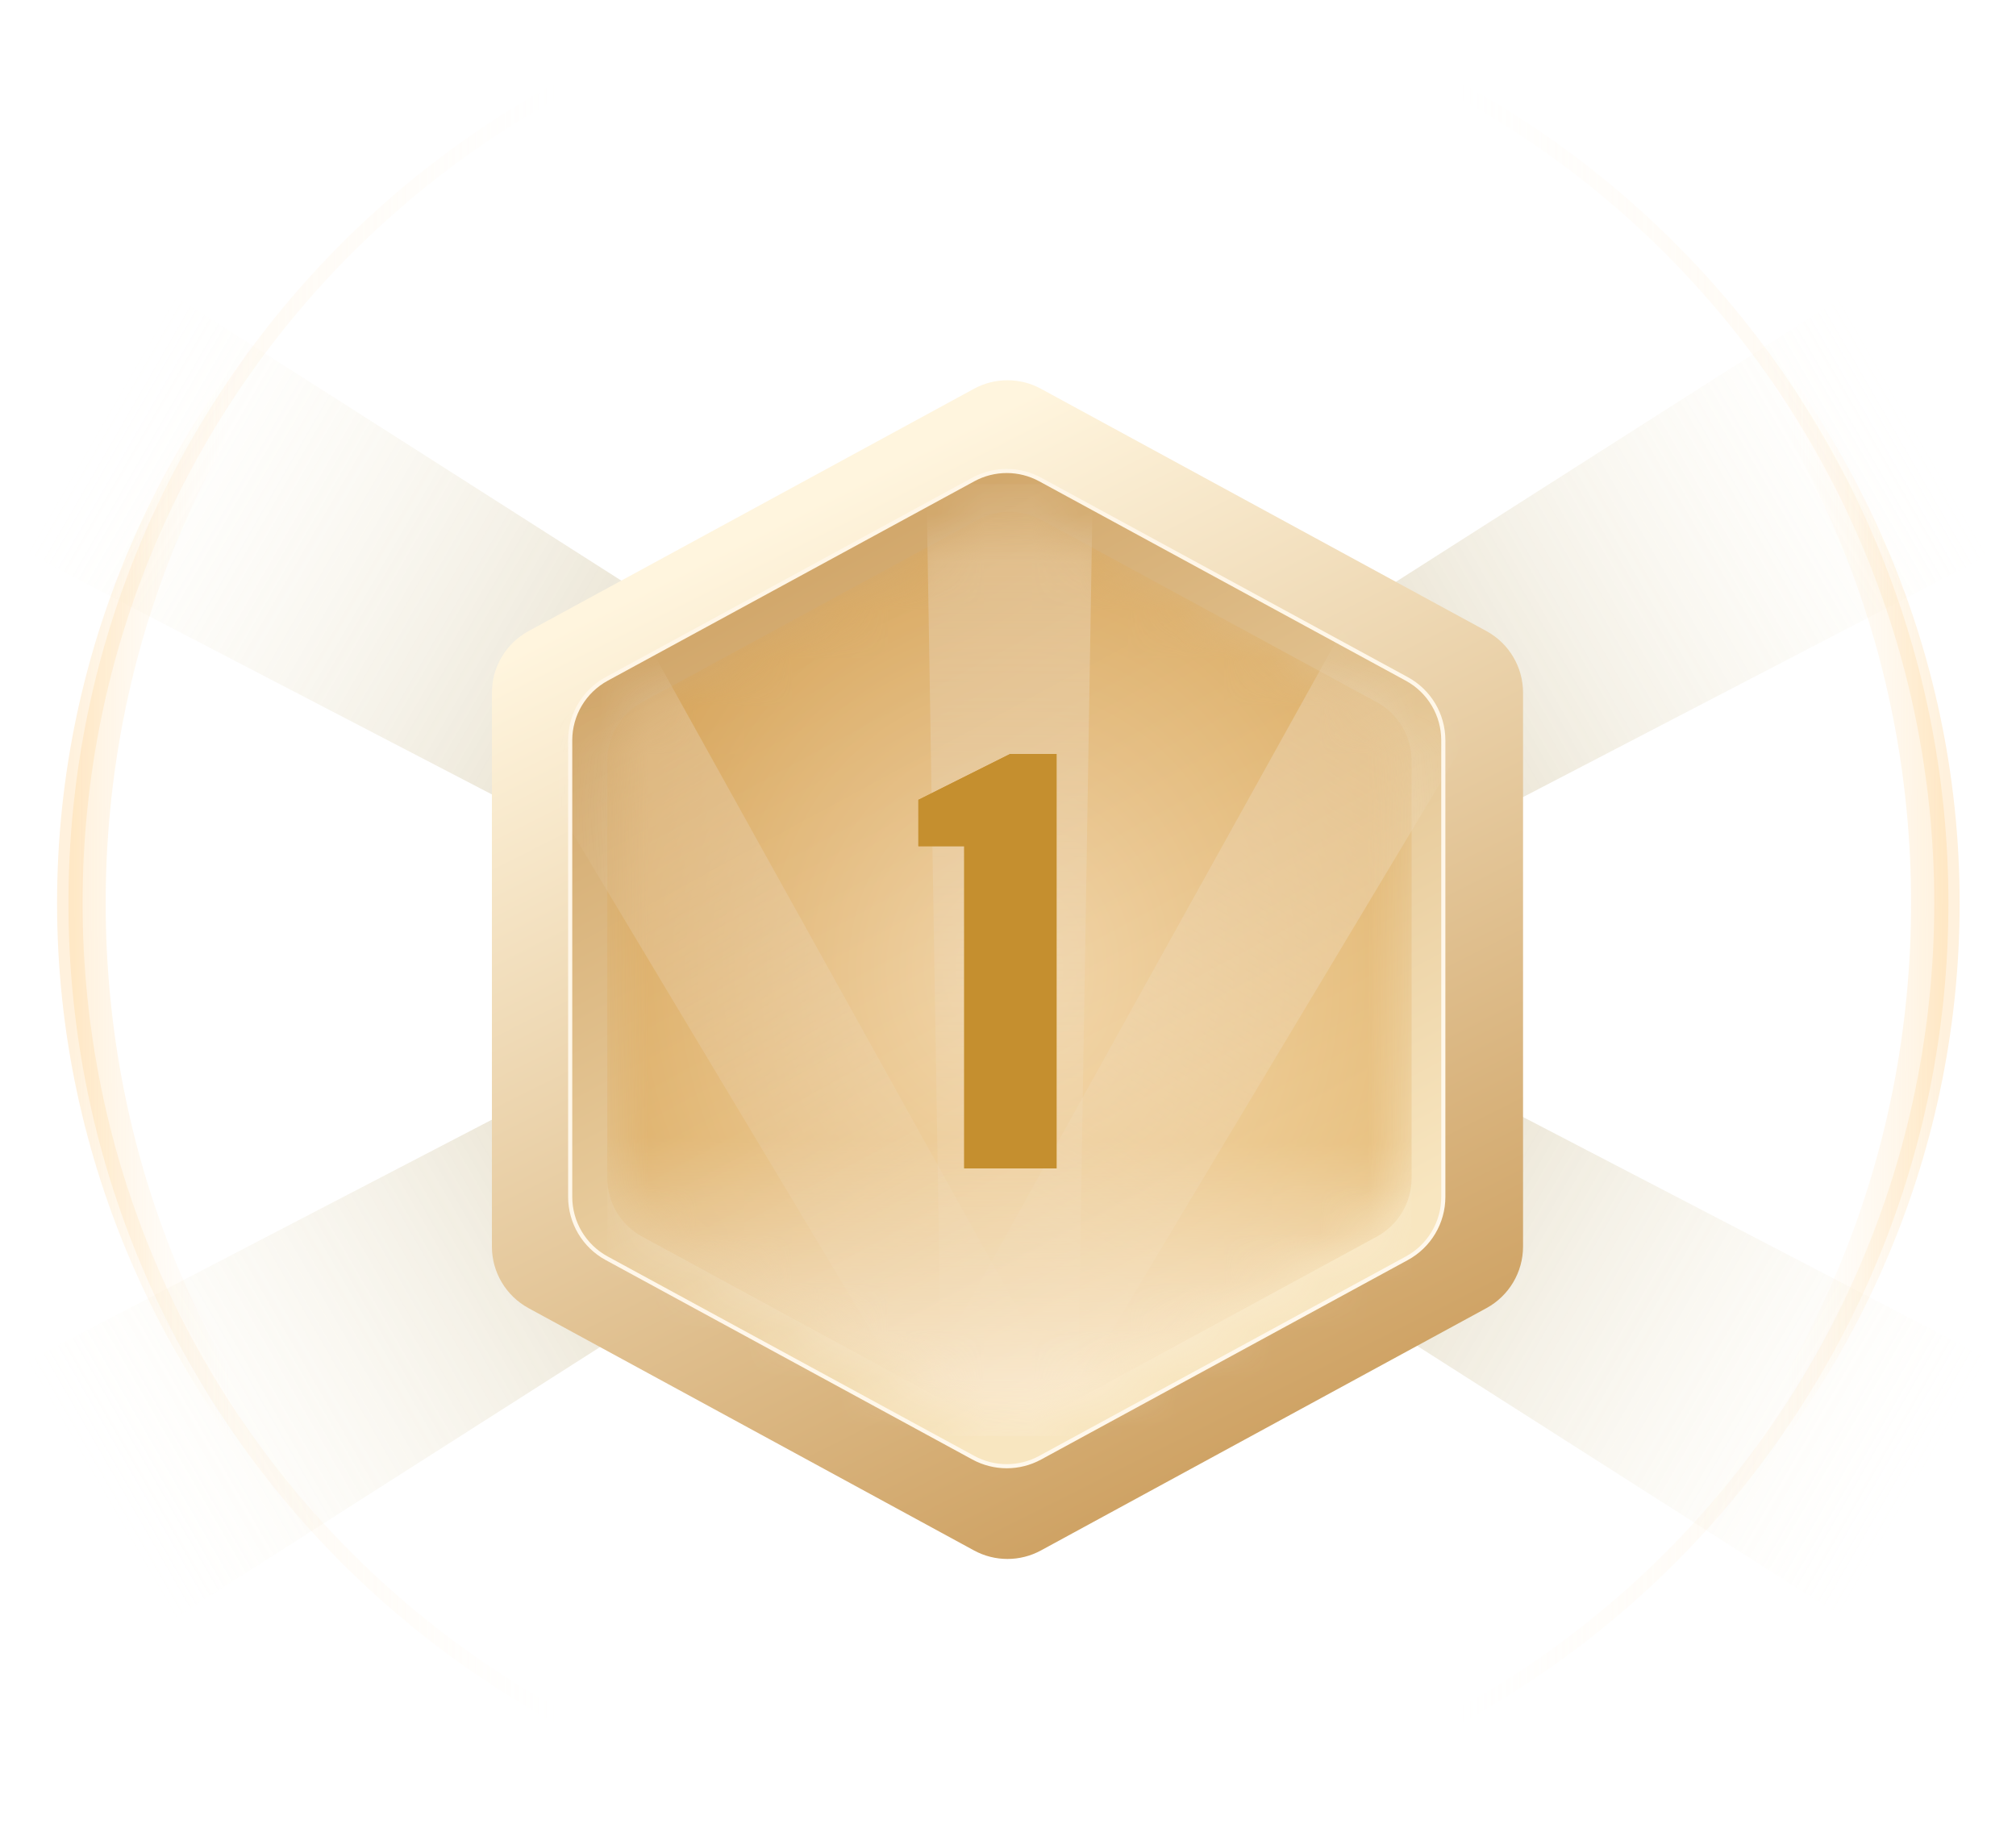 <svg width="42" height="38" viewBox="0 0 42 38" fill="none" xmlns="http://www.w3.org/2000/svg">
<g clip-path="url(#clip0_3742_15822)">
<g opacity="0.4" filter="url(#filter0_f_3742_15822)">
<path d="M25.938 20.261L41.473 28.338L38.383 33.69L23.621 24.275L25.938 20.261Z" fill="url(#paint0_linear_3742_15822)"/>
</g>
<g opacity="0.4" filter="url(#filter1_f_3742_15822)">
<path d="M18.352 24.333L3.59 33.748L0.5 28.396L16.034 20.319L18.352 24.333Z" fill="url(#paint1_linear_3742_15822)"/>
</g>
<g opacity="0.4" filter="url(#filter2_f_3742_15822)">
<path d="M25.938 19.618L41.473 11.541L38.383 6.189L23.621 15.604L25.938 19.618Z" fill="url(#paint2_linear_3742_15822)"/>
</g>
<g opacity="0.4" filter="url(#filter3_f_3742_15822)">
<path d="M18.352 15.546L3.59 6.131L0.5 11.483L16.034 19.56L18.352 15.546Z" fill="url(#paint3_linear_3742_15822)"/>
</g>
<g filter="url(#filter4_f_3742_15822)">
<path fill-rule="evenodd" clip-rule="evenodd" d="M20.868 -0.332C10.293 -0.332 1.721 8.241 1.721 18.815C1.721 29.39 10.293 37.962 20.868 37.962V38.258C10.13 38.258 1.426 29.553 1.426 18.815C1.426 8.078 10.13 -0.627 20.868 -0.627V-0.332Z" fill="url(#paint4_linear_3742_15822)"/>
</g>
<g filter="url(#filter5_f_3742_15822)">
<path fill-rule="evenodd" clip-rule="evenodd" d="M20.99 -0.332C10.416 -0.332 2.202 8.241 2.202 18.815C2.202 29.39 10.416 37.962 20.99 37.962V38.258C10.252 38.258 1.189 29.553 1.189 18.815C1.189 8.078 10.252 -0.627 20.99 -0.627V-0.332Z" fill="url(#paint5_linear_3742_15822)" fill-opacity="0.22"/>
</g>
<g filter="url(#filter6_f_3742_15822)">
<path fill-rule="evenodd" clip-rule="evenodd" d="M21.149 -0.332C31.724 -0.332 40.297 8.241 40.297 18.815C40.297 29.39 31.724 37.962 21.149 37.962V38.258C31.887 38.258 40.592 29.553 40.592 18.815C40.592 8.078 31.887 -0.627 21.149 -0.627V-0.332Z" fill="url(#paint6_linear_3742_15822)"/>
</g>
<g filter="url(#filter7_f_3742_15822)">
<path fill-rule="evenodd" clip-rule="evenodd" d="M21.025 -0.332C31.6 -0.332 39.814 8.241 39.814 18.815C39.814 29.39 31.6 37.962 21.025 37.962V38.258C31.763 38.258 40.826 29.553 40.826 18.815C40.826 8.078 31.763 -0.627 21.025 -0.627V-0.332Z" fill="url(#paint7_linear_3742_15822)" fill-opacity="0.22"/>
</g>
<g filter="url(#filter8_dd_3742_15822)">
<g filter="url(#filter9_d_3742_15822)">
<path d="M20.291 6.887L11.011 11.935C10.541 12.191 10.248 12.683 10.248 13.218L10.248 24.758C10.248 25.293 10.541 25.785 11.011 26.041L20.291 31.089C20.726 31.326 21.252 31.326 21.687 31.089L30.967 26.041C31.437 25.785 31.73 25.293 31.73 24.758L31.73 13.218C31.73 12.683 31.437 12.191 30.967 11.935L21.687 6.887C21.252 6.65 20.726 6.65 20.291 6.887Z" fill="url(#paint8_linear_3742_15822)"/>
<path d="M20.283 8.775L12.643 12.931C12.174 13.185 11.883 13.676 11.883 14.209L11.883 23.721C11.883 24.254 12.174 24.745 12.643 25L20.283 29.156C20.716 29.392 21.24 29.392 21.674 29.156L29.314 25C29.782 24.745 30.073 24.254 30.073 23.721L30.073 14.209C30.073 13.676 29.782 13.185 29.314 12.931L21.674 8.775C21.24 8.539 20.716 8.539 20.283 8.775Z" fill="url(#paint9_linear_3742_15822)"/>
<g filter="url(#filter10_f_3742_15822)">
<path fill-rule="evenodd" clip-rule="evenodd" d="M21.649 8.814C21.228 8.585 20.72 8.585 20.299 8.814L12.659 12.97C12.205 13.218 11.922 13.694 11.922 14.211L11.922 23.723C11.922 24.241 12.205 24.717 12.659 24.964L20.299 29.12C20.72 29.349 21.228 29.349 21.649 29.12L29.289 24.964C29.744 24.717 30.026 24.241 30.026 23.723L30.026 14.211C30.026 13.694 29.744 13.218 29.289 12.97L21.649 8.814ZM20.258 8.739C20.705 8.496 21.244 8.496 21.69 8.739L29.33 12.895C29.812 13.157 30.112 13.662 30.112 14.211L30.112 23.723C30.112 24.272 29.812 24.777 29.33 25.039L21.69 29.195C21.244 29.438 20.705 29.438 20.258 29.195L12.618 25.039C12.136 24.777 11.836 24.272 11.836 23.723L11.836 14.211C11.836 13.662 12.136 13.157 12.618 12.895L20.258 8.739Z" fill="url(#paint10_linear_3742_15822)"/>
</g>
<g opacity="0.5">
<mask id="mask0_3742_15822" style="mask-type:alpha" maskUnits="userSpaceOnUse" x="12" y="9" width="18" height="20">
<path d="M20.369 9.617L13.376 13.418C12.93 13.661 12.652 14.127 12.652 14.634L12.652 23.334C12.652 23.842 12.93 24.308 13.376 24.55L20.369 28.351C20.781 28.576 21.279 28.576 21.691 28.351L28.685 24.55C29.13 24.308 29.408 23.842 29.408 23.334L29.408 14.634C29.408 14.127 29.13 13.661 28.685 13.418L21.691 9.617C21.279 9.393 20.781 9.393 20.369 9.617Z" fill="#A6D3DE"/>
</mask>
<g mask="url(#mask0_3742_15822)">
<path d="M20.369 9.617L13.376 13.418C12.93 13.661 12.652 14.127 12.652 14.634L12.652 23.334C12.652 23.842 12.93 24.308 13.376 24.55L20.369 28.351C20.781 28.576 21.279 28.576 21.691 28.351L28.685 24.55C29.13 24.308 29.408 23.842 29.408 23.334L29.408 14.634C29.408 14.127 29.13 13.661 28.685 13.418L21.691 9.617C21.279 9.393 20.781 9.393 20.369 9.617Z" fill="url(#paint11_radial_3742_15822)"/>
<path opacity="0.5" d="M19.634 29.093L19.301 8.871H22.767L22.435 29.093H19.634Z" fill="url(#paint12_linear_3742_15822)"/>
<path opacity="0.5" d="M19.585 28.915L9.186 11.568L12.188 9.835L22.011 27.514L19.585 28.915Z" fill="url(#paint13_linear_3742_15822)"/>
<path opacity="0.5" d="M19.296 27.517L29.119 9.838L32.121 11.571L21.722 28.918L19.296 27.517Z" fill="url(#paint14_linear_3742_15822)"/>
<path d="M12.654 17.824H29.41V28.706H12.654V17.824Z" fill="url(#paint15_linear_3742_15822)"/>
<g filter="url(#filter11_i_3742_15822)">
<path d="M20.369 9.617L13.376 13.418C12.93 13.661 12.652 14.127 12.652 14.634L12.652 23.334C12.652 23.842 12.93 24.308 13.376 24.55L20.369 28.351C20.781 28.576 21.279 28.576 21.691 28.351L28.685 24.55C29.13 24.308 29.408 23.842 29.408 23.334L29.408 14.634C29.408 14.127 29.13 13.661 28.685 13.418L21.691 9.617C21.279 9.393 20.781 9.393 20.369 9.617Z" fill="#6052B4" fill-opacity="0.01"/>
</g>
</g>
</g>
</g>
<g filter="url(#filter12_dii_3742_15822)">
<path d="M20.088 23.218V16.506H19.133V15.54L21.044 14.584H22.011V23.218H20.088Z" fill="#C58F2F"/>
</g>
<g filter="url(#filter13_dii_3742_15822)">
<path d="M20.088 23.218V16.506H19.133V15.54L21.044 14.584H22.011V23.218H20.088Z" fill="#C58F2F"/>
</g>
</g>
</g>
<defs>
<filter id="filter0_f_3742_15822" x="21.301" y="17.942" width="22.492" height="18.068" filterUnits="userSpaceOnUse" color-interpolation-filters="sRGB">
<feFlood flood-opacity="0" result="BackgroundImageFix"/>
<feBlend mode="normal" in="SourceGraphic" in2="BackgroundImageFix" result="shape"/>
<feGaussianBlur stdDeviation="1.16" result="effect1_foregroundBlur_3742_15822"/>
</filter>
<filter id="filter1_f_3742_15822" x="-1.82" y="17.998" width="22.492" height="18.07" filterUnits="userSpaceOnUse" color-interpolation-filters="sRGB">
<feFlood flood-opacity="0" result="BackgroundImageFix"/>
<feBlend mode="normal" in="SourceGraphic" in2="BackgroundImageFix" result="shape"/>
<feGaussianBlur stdDeviation="1.16" result="effect1_foregroundBlur_3742_15822"/>
</filter>
<filter id="filter2_f_3742_15822" x="21.301" y="3.869" width="22.492" height="18.068" filterUnits="userSpaceOnUse" color-interpolation-filters="sRGB">
<feFlood flood-opacity="0" result="BackgroundImageFix"/>
<feBlend mode="normal" in="SourceGraphic" in2="BackgroundImageFix" result="shape"/>
<feGaussianBlur stdDeviation="1.16" result="effect1_foregroundBlur_3742_15822"/>
</filter>
<filter id="filter3_f_3742_15822" x="-1.82" y="3.811" width="22.492" height="18.07" filterUnits="userSpaceOnUse" color-interpolation-filters="sRGB">
<feFlood flood-opacity="0" result="BackgroundImageFix"/>
<feBlend mode="normal" in="SourceGraphic" in2="BackgroundImageFix" result="shape"/>
<feGaussianBlur stdDeviation="1.16" result="effect1_foregroundBlur_3742_15822"/>
</filter>
<filter id="filter4_f_3742_15822" x="1.032" y="-1.021" width="20.229" height="39.672" filterUnits="userSpaceOnUse" color-interpolation-filters="sRGB">
<feFlood flood-opacity="0" result="BackgroundImageFix"/>
<feBlend mode="normal" in="SourceGraphic" in2="BackgroundImageFix" result="shape"/>
<feGaussianBlur stdDeviation="0.197" result="effect1_foregroundBlur_3742_15822"/>
</filter>
<filter id="filter5_f_3742_15822" x="0.573" y="-1.244" width="21.034" height="40.118" filterUnits="userSpaceOnUse" color-interpolation-filters="sRGB">
<feFlood flood-opacity="0" result="BackgroundImageFix"/>
<feBlend mode="normal" in="SourceGraphic" in2="BackgroundImageFix" result="shape"/>
<feGaussianBlur stdDeviation="0.308" result="effect1_foregroundBlur_3742_15822"/>
</filter>
<filter id="filter6_f_3742_15822" x="20.757" y="-1.021" width="20.229" height="39.672" filterUnits="userSpaceOnUse" color-interpolation-filters="sRGB">
<feFlood flood-opacity="0" result="BackgroundImageFix"/>
<feBlend mode="normal" in="SourceGraphic" in2="BackgroundImageFix" result="shape"/>
<feGaussianBlur stdDeviation="0.197" result="effect1_foregroundBlur_3742_15822"/>
</filter>
<filter id="filter7_f_3742_15822" x="20.409" y="-1.244" width="21.034" height="40.118" filterUnits="userSpaceOnUse" color-interpolation-filters="sRGB">
<feFlood flood-opacity="0" result="BackgroundImageFix"/>
<feBlend mode="normal" in="SourceGraphic" in2="BackgroundImageFix" result="shape"/>
<feGaussianBlur stdDeviation="0.308" result="effect1_foregroundBlur_3742_15822"/>
</filter>
<filter id="filter8_dd_3742_15822" x="2.357" y="-0.656" width="37.263" height="40.339" filterUnits="userSpaceOnUse" color-interpolation-filters="sRGB">
<feFlood flood-opacity="0" result="BackgroundImageFix"/>
<feColorMatrix in="SourceAlpha" type="matrix" values="0 0 0 0 0 0 0 0 0 0 0 0 0 0 0 0 0 0 127 0" result="hardAlpha"/>
<feOffset/>
<feGaussianBlur stdDeviation="1.315"/>
<feColorMatrix type="matrix" values="0 0 0 0 0.992 0 0 0 0 0.802 0 0 0 0 0.516 0 0 0 1 0"/>
<feBlend mode="normal" in2="BackgroundImageFix" result="effect1_dropShadow_3742_15822"/>
<feColorMatrix in="SourceAlpha" type="matrix" values="0 0 0 0 0 0 0 0 0 0 0 0 0 0 0 0 0 0 127 0" result="hardAlpha"/>
<feOffset dy="0.526"/>
<feGaussianBlur stdDeviation="3.946"/>
<feColorMatrix type="matrix" values="0 0 0 0 1 0 0 0 0 0.723 0 0 0 0 0.467 0 0 0 0.6 0"/>
<feBlend mode="normal" in2="effect1_dropShadow_3742_15822" result="effect2_dropShadow_3742_15822"/>
<feBlend mode="normal" in="SourceGraphic" in2="effect2_dropShadow_3742_15822" result="shape"/>
</filter>
<filter id="filter9_d_3742_15822" x="9.732" y="6.709" width="22.512" height="25.76" filterUnits="userSpaceOnUse" color-interpolation-filters="sRGB">
<feFlood flood-opacity="0" result="BackgroundImageFix"/>
<feColorMatrix in="SourceAlpha" type="matrix" values="0 0 0 0 0 0 0 0 0 0 0 0 0 0 0 0 0 0 127 0" result="hardAlpha"/>
<feOffset dy="0.687"/>
<feGaussianBlur stdDeviation="0.258"/>
<feColorMatrix type="matrix" values="0 0 0 0 0.438 0 0 0 0 0.287 0 0 0 0 0.111 0 0 0 0.6 0"/>
<feBlend mode="normal" in2="BackgroundImageFix" result="effect1_dropShadow_3742_15822"/>
<feBlend mode="normal" in="SourceGraphic" in2="effect1_dropShadow_3742_15822" result="shape"/>
</filter>
<filter id="filter10_f_3742_15822" x="11.81" y="8.531" width="18.329" height="20.872" filterUnits="userSpaceOnUse" color-interpolation-filters="sRGB">
<feFlood flood-opacity="0" result="BackgroundImageFix"/>
<feBlend mode="normal" in="SourceGraphic" in2="BackgroundImageFix" result="shape"/>
<feGaussianBlur stdDeviation="0.013" result="effect1_foregroundBlur_3742_15822"/>
</filter>
<filter id="filter11_i_3742_15822" x="12.652" y="9.449" width="16.756" height="19.07" filterUnits="userSpaceOnUse" color-interpolation-filters="sRGB">
<feFlood flood-opacity="0" result="BackgroundImageFix"/>
<feBlend mode="normal" in="SourceGraphic" in2="BackgroundImageFix" result="shape"/>
<feColorMatrix in="SourceAlpha" type="matrix" values="0 0 0 0 0 0 0 0 0 0 0 0 0 0 0 0 0 0 127 0" result="hardAlpha"/>
<feOffset/>
<feGaussianBlur stdDeviation="0.578"/>
<feComposite in2="hardAlpha" operator="arithmetic" k2="-1" k3="1"/>
<feColorMatrix type="matrix" values="0 0 0 0 0.458 0 0 0 0 0.257 0 0 0 0 0.071 0 0 0 1 0"/>
<feBlend mode="normal" in2="shape" result="effect1_innerShadow_3742_15822"/>
</filter>
<filter id="filter12_dii_3742_15822" x="18.337" y="13.788" width="4.47" height="11.021" filterUnits="userSpaceOnUse" color-interpolation-filters="sRGB">
<feFlood flood-opacity="0" result="BackgroundImageFix"/>
<feColorMatrix in="SourceAlpha" type="matrix" values="0 0 0 0 0 0 0 0 0 0 0 0 0 0 0 0 0 0 127 0" result="hardAlpha"/>
<feOffset dy="0.796"/>
<feGaussianBlur stdDeviation="0.398"/>
<feComposite in2="hardAlpha" operator="out"/>
<feColorMatrix type="matrix" values="0 0 0 0 1 0 0 0 0 1 0 0 0 0 1 0 0 0 0.25 0"/>
<feBlend mode="normal" in2="BackgroundImageFix" result="effect1_dropShadow_3742_15822"/>
<feBlend mode="normal" in="SourceGraphic" in2="effect1_dropShadow_3742_15822" result="shape"/>
<feColorMatrix in="SourceAlpha" type="matrix" values="0 0 0 0 0 0 0 0 0 0 0 0 0 0 0 0 0 0 127 0" result="hardAlpha"/>
<feOffset dy="0.796"/>
<feGaussianBlur stdDeviation="0.398"/>
<feComposite in2="hardAlpha" operator="arithmetic" k2="-1" k3="1"/>
<feColorMatrix type="matrix" values="0 0 0 0 0.839 0 0 0 0 0.663 0 0 0 0 0.412 0 0 0 1 0"/>
<feBlend mode="normal" in2="shape" result="effect2_innerShadow_3742_15822"/>
<feColorMatrix in="SourceAlpha" type="matrix" values="0 0 0 0 0 0 0 0 0 0 0 0 0 0 0 0 0 0 127 0" result="hardAlpha"/>
<feOffset dy="-0.994"/>
<feGaussianBlur stdDeviation="0.398"/>
<feComposite in2="hardAlpha" operator="arithmetic" k2="-1" k3="1"/>
<feColorMatrix type="matrix" values="0 0 0 0 1 0 0 0 0 0.912 0 0 0 0 0.74 0 0 0 0.25 0"/>
<feBlend mode="normal" in2="effect2_innerShadow_3742_15822" result="effect3_innerShadow_3742_15822"/>
</filter>
<filter id="filter13_dii_3742_15822" x="18.337" y="13.788" width="4.47" height="11.021" filterUnits="userSpaceOnUse" color-interpolation-filters="sRGB">
<feFlood flood-opacity="0" result="BackgroundImageFix"/>
<feColorMatrix in="SourceAlpha" type="matrix" values="0 0 0 0 0 0 0 0 0 0 0 0 0 0 0 0 0 0 127 0" result="hardAlpha"/>
<feOffset dy="0.796"/>
<feGaussianBlur stdDeviation="0.398"/>
<feComposite in2="hardAlpha" operator="out"/>
<feColorMatrix type="matrix" values="0 0 0 0 1 0 0 0 0 1 0 0 0 0 1 0 0 0 0.25 0"/>
<feBlend mode="normal" in2="BackgroundImageFix" result="effect1_dropShadow_3742_15822"/>
<feBlend mode="normal" in="SourceGraphic" in2="effect1_dropShadow_3742_15822" result="shape"/>
<feColorMatrix in="SourceAlpha" type="matrix" values="0 0 0 0 0 0 0 0 0 0 0 0 0 0 0 0 0 0 127 0" result="hardAlpha"/>
<feOffset dy="0.796"/>
<feGaussianBlur stdDeviation="0.398"/>
<feComposite in2="hardAlpha" operator="arithmetic" k2="-1" k3="1"/>
<feColorMatrix type="matrix" values="0 0 0 0 0.839 0 0 0 0 0.663 0 0 0 0 0.412 0 0 0 1 0"/>
<feBlend mode="normal" in2="shape" result="effect2_innerShadow_3742_15822"/>
<feColorMatrix in="SourceAlpha" type="matrix" values="0 0 0 0 0 0 0 0 0 0 0 0 0 0 0 0 0 0 127 0" result="hardAlpha"/>
<feOffset dy="-0.994"/>
<feGaussianBlur stdDeviation="0.398"/>
<feComposite in2="hardAlpha" operator="arithmetic" k2="-1" k3="1"/>
<feColorMatrix type="matrix" values="0 0 0 0 1 0 0 0 0 0.912 0 0 0 0 0.74 0 0 0 0.25 0"/>
<feBlend mode="normal" in2="effect2_innerShadow_3742_15822" result="effect3_innerShadow_3742_15822"/>
</filter>
<linearGradient id="paint0_linear_3742_15822" x1="39.928" y1="31.014" x2="24.779" y2="22.268" gradientUnits="userSpaceOnUse">
<stop stop-color="#FFF6D6" stop-opacity="0"/>
<stop offset="1" stop-color="#90752F"/>
</linearGradient>
<linearGradient id="paint1_linear_3742_15822" x1="2.045" y1="31.072" x2="17.193" y2="22.326" gradientUnits="userSpaceOnUse">
<stop stop-color="#FFF6D6" stop-opacity="0"/>
<stop offset="1" stop-color="#90752F"/>
</linearGradient>
<linearGradient id="paint2_linear_3742_15822" x1="39.928" y1="8.865" x2="24.779" y2="17.611" gradientUnits="userSpaceOnUse">
<stop stop-color="#FFF6D6" stop-opacity="0"/>
<stop offset="1" stop-color="#90752F"/>
</linearGradient>
<linearGradient id="paint3_linear_3742_15822" x1="2.045" y1="8.807" x2="17.193" y2="17.553" gradientUnits="userSpaceOnUse">
<stop stop-color="#FFF6D6" stop-opacity="0"/>
<stop offset="1" stop-color="#90752F"/>
</linearGradient>
<linearGradient id="paint4_linear_3742_15822" x1="-0.592" y1="18.815" x2="11.615" y2="18.815" gradientUnits="userSpaceOnUse">
<stop stop-color="#FFF0DA"/>
<stop offset="0.322" stop-color="#FFE6C0" stop-opacity="0.22"/>
<stop offset="1" stop-color="#FFE6C0" stop-opacity="0"/>
</linearGradient>
<linearGradient id="paint5_linear_3742_15822" x1="1.518" y1="18.845" x2="11.737" y2="18.815" gradientUnits="userSpaceOnUse">
<stop stop-color="#FFC164"/>
<stop offset="0.322" stop-color="#FFE6C0" stop-opacity="0"/>
<stop offset="1" stop-color="#FFE6C0" stop-opacity="0"/>
</linearGradient>
<linearGradient id="paint6_linear_3742_15822" x1="42.61" y1="18.815" x2="30.403" y2="18.815" gradientUnits="userSpaceOnUse">
<stop stop-color="#FFF0DA"/>
<stop offset="0.322" stop-color="#FFE6C0" stop-opacity="0.22"/>
<stop offset="1" stop-color="#FFE6C0" stop-opacity="0"/>
</linearGradient>
<linearGradient id="paint7_linear_3742_15822" x1="40.498" y1="18.845" x2="30.279" y2="18.815" gradientUnits="userSpaceOnUse">
<stop stop-color="#FFC164"/>
<stop offset="0.322" stop-color="#FFE6C0" stop-opacity="0"/>
<stop offset="1" stop-color="#FFE6C0" stop-opacity="0"/>
</linearGradient>
<linearGradient id="paint8_linear_3742_15822" x1="16.478" y1="9.514" x2="26.144" y2="28.719" gradientUnits="userSpaceOnUse">
<stop stop-color="#FFF5DE"/>
<stop offset="1" stop-color="#CFA365"/>
</linearGradient>
<linearGradient id="paint9_linear_3742_15822" x1="16.394" y1="11.103" x2="24.729" y2="26.484" gradientUnits="userSpaceOnUse">
<stop stop-color="#D2A86C"/>
<stop offset="1" stop-color="#F8E6C0"/>
</linearGradient>
<linearGradient id="paint10_linear_3742_15822" x1="17.292" y1="10.546" x2="26.271" y2="26.7" gradientUnits="userSpaceOnUse">
<stop stop-color="#FFF6E7"/>
<stop offset="1" stop-color="#FFF8EC"/>
</linearGradient>
<radialGradient id="paint11_radial_3742_15822" cx="0" cy="0" r="1" gradientUnits="userSpaceOnUse" gradientTransform="translate(21.03 18.984) rotate(90) scale(9.726 8.378)">
<stop stop-color="#FFE4BA"/>
<stop offset="1" stop-color="#DEA44D"/>
</radialGradient>
<linearGradient id="paint12_linear_3742_15822" x1="21.034" y1="8.871" x2="21.034" y2="29.093" gradientUnits="userSpaceOnUse">
<stop stop-color="white"/>
<stop offset="1" stop-color="#F2EDED" stop-opacity="0"/>
</linearGradient>
<linearGradient id="paint13_linear_3742_15822" x1="10.687" y1="10.702" x2="20.798" y2="28.215" gradientUnits="userSpaceOnUse">
<stop stop-color="white"/>
<stop offset="1" stop-color="#F2EDED" stop-opacity="0"/>
</linearGradient>
<linearGradient id="paint14_linear_3742_15822" x1="30.62" y1="10.705" x2="20.509" y2="28.218" gradientUnits="userSpaceOnUse">
<stop stop-color="white"/>
<stop offset="1" stop-color="#F2EDED" stop-opacity="0"/>
</linearGradient>
<linearGradient id="paint15_linear_3742_15822" x1="21.032" y1="22.543" x2="20.982" y2="28.032" gradientUnits="userSpaceOnUse">
<stop stop-color="white" stop-opacity="0"/>
<stop offset="1" stop-color="#FFF1E3"/>
</linearGradient>
<clipPath id="clip0_3742_15822">
<rect width="41" height="37.011" fill="white" transform="translate(0.5 0.494)"/>
</clipPath>
</defs>
</svg>
